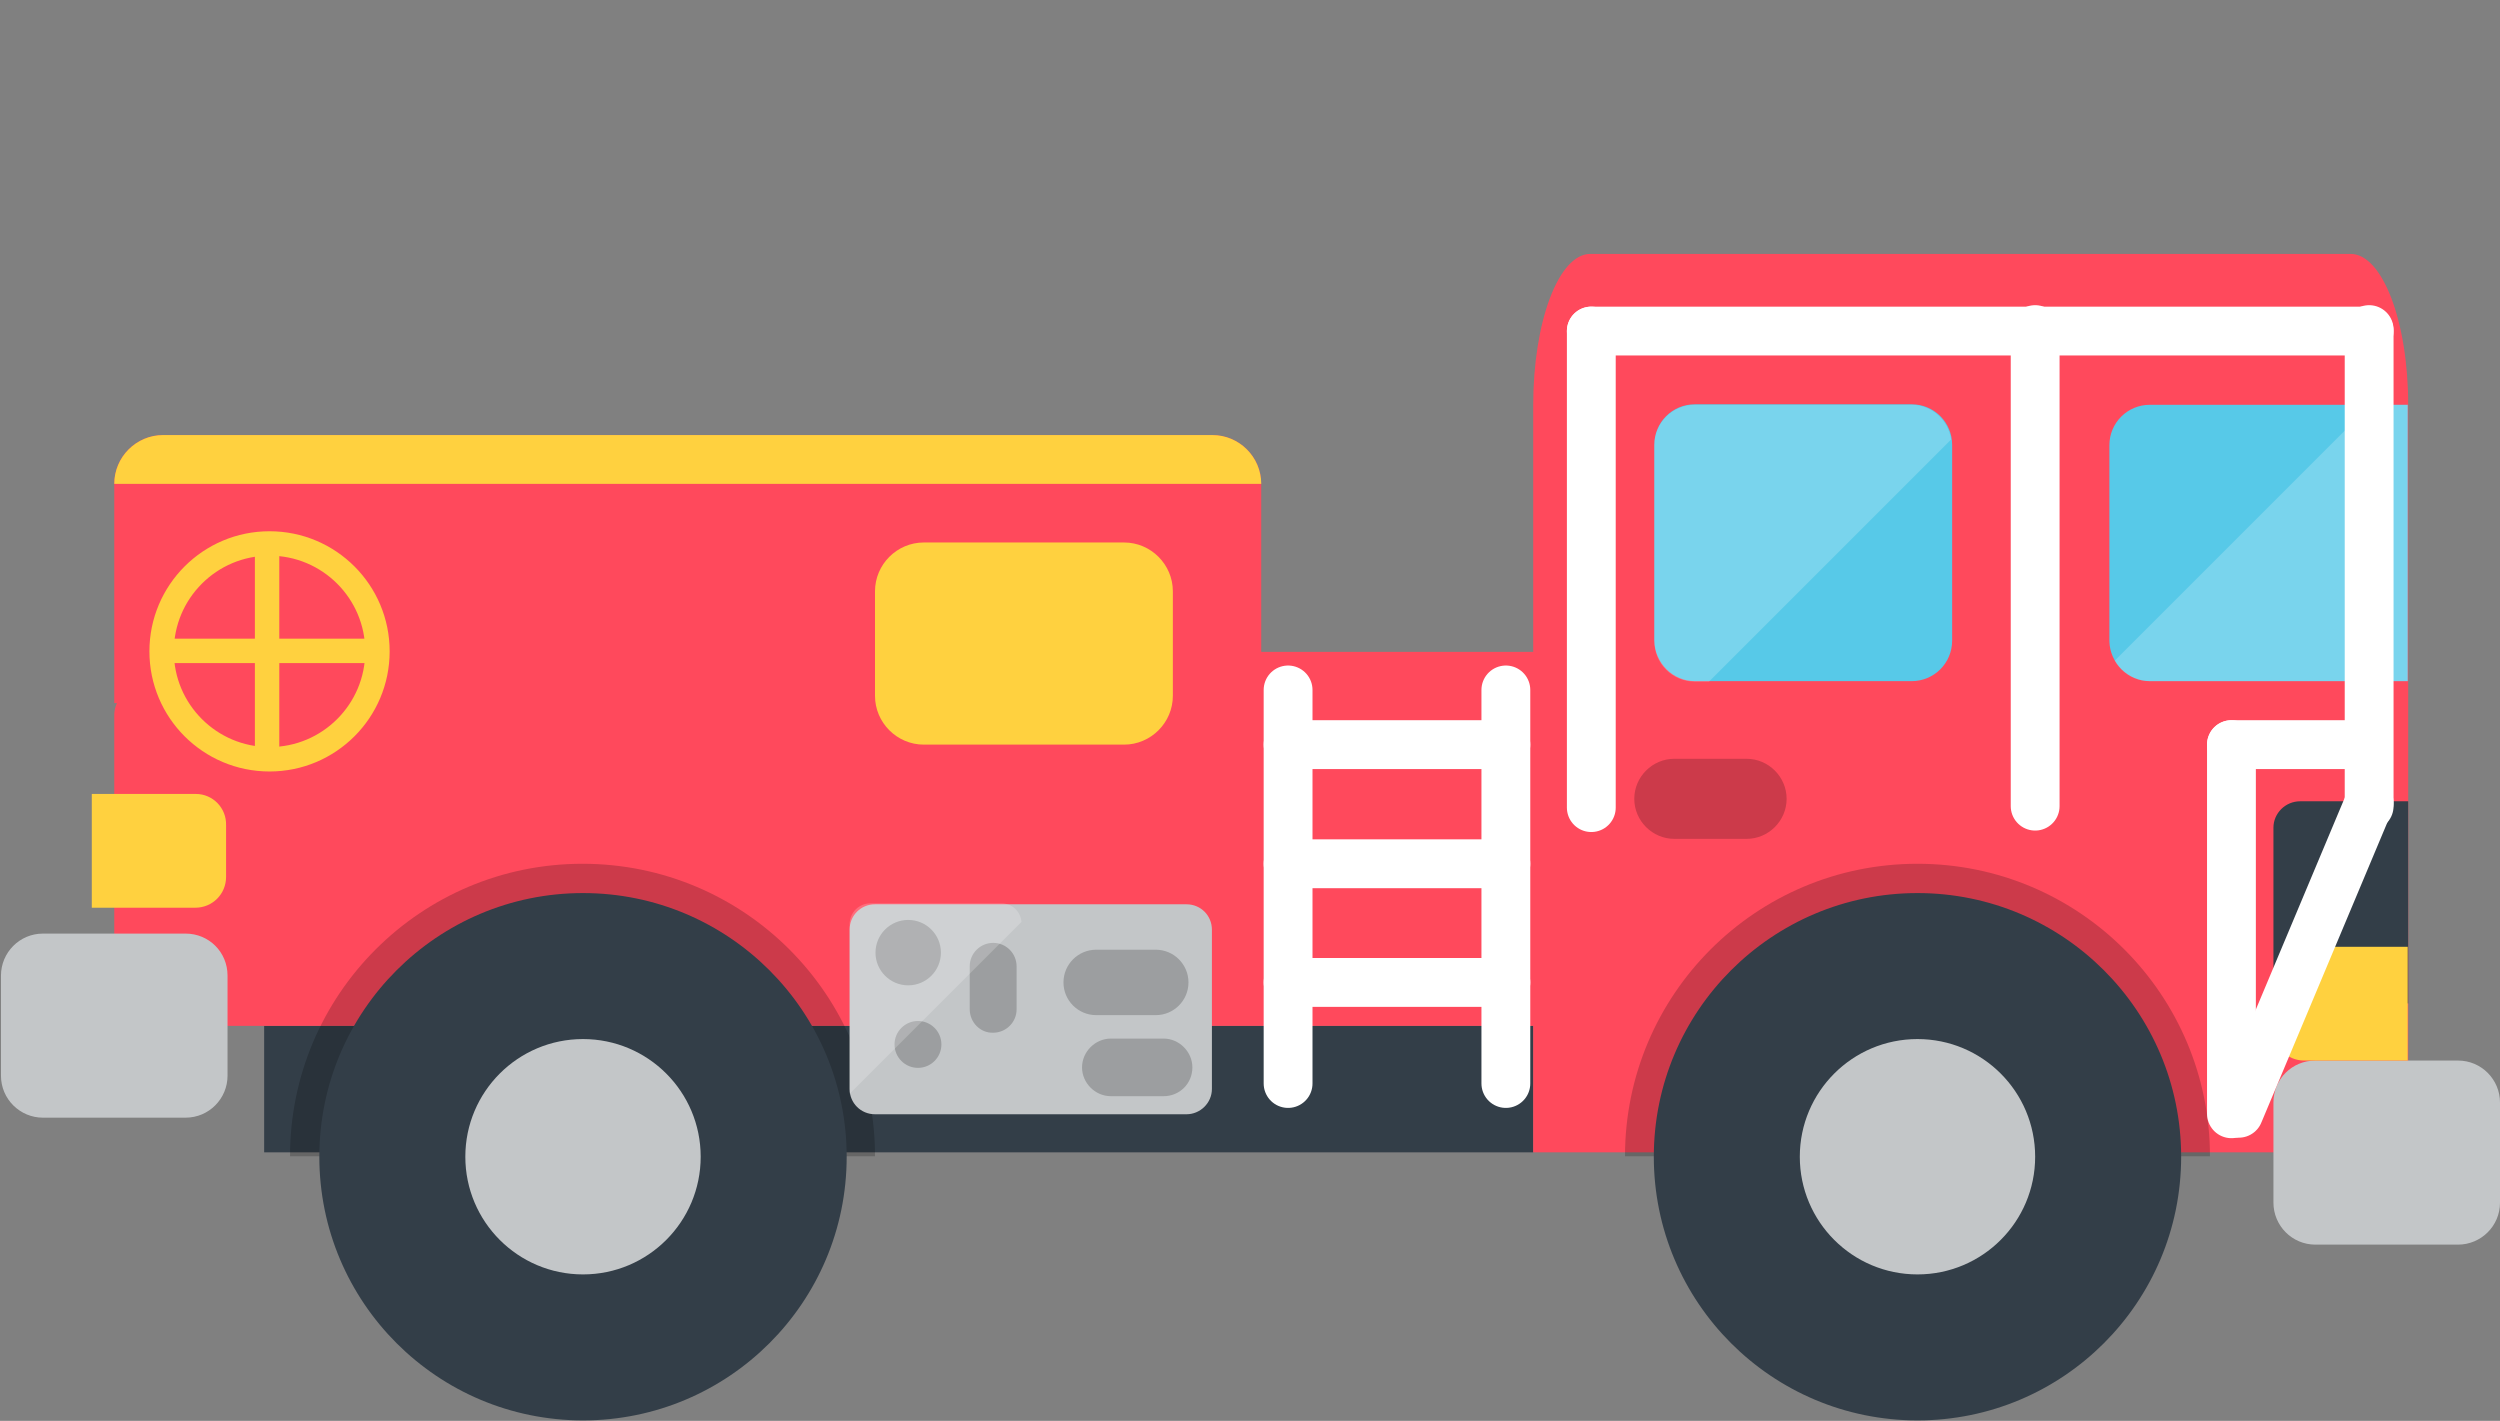 <?xml version="1.0" encoding="utf-8"?>
<!-- Generator: Adobe Illustrator 25.0.1, SVG Export Plug-In . SVG Version: 6.00 Build 0)  -->
<svg version="1.1"
	 id="Layer_1" xmlns:inkscape="http://www.inkscape.org/namespaces/inkscape" xmlns:sodipodi="http://sodipodi.sourceforge.net/DTD/sodipodi-0.dtd" xmlns:svg="http://www.w3.org/2000/svg"
	 xmlns="http://www.w3.org/2000/svg" xmlns:xlink="http://www.w3.org/1999/xlink" x="0px" y="0px" viewBox="0 0 512 291"
	 style="enable-background:new 0 0 512 291;" xml:space="preserve">
<rect x="0" y="0" width="512" height="291" fill="#808080" stroke="none"/>
<style type="text/css">
	.st0{fill:#333E48;}
	.st1{fill:#FF495C;}
	.st2{opacity:0.2;enable-background:new    ;}
	.st3{fill:#C3C6C8;}
	.st4{fill:#57C9E8;}
	.st5{opacity:0.2;fill:#FFFFFF;enable-background:new    ;}
	.st6{fill:#FFD13F;}
	.st7{fill:none;stroke:#FFFFFF;stroke-width:10;stroke-linecap:round;stroke-miterlimit:10;}
	.st8{fill:none;stroke:#FFD13F;stroke-width:5;stroke-miterlimit:10;}
</style>
<rect x="54.1" y="210.1" class="st0" width="259.9" height="25.9"/>
<sodipodi:namedview  bordercolor="#666666" borderopacity="1.0" height="511.999px" id="namedview271" inkscape:current-layer="Layer_1" inkscape:cx="44.062337" inkscape:cy="291.06126" inkscape:pagecheckerboard="0" inkscape:pageopacity="0.0" inkscape:pageshadow="2" inkscape:window-height="1012" inkscape:window-maximized="1" inkscape:window-width="1920" inkscape:window-x="0" inkscape:window-y="0" inkscape:zoom="4.4028532" pagecolor="#ffffff" showgrid="false" width="512px">
	</sodipodi:namedview>
<path id="path158" class="st1" d="M481.4,52H325.7c-6.5,0-11.7,13.9-11.7,31v153h179.2V82.9C493.2,65.8,487.9,52,481.4,52z"/>
<path id="path158_1_" class="st1" d="M462.5,133.5H54.1c-16.9,0-30.7,5.8-30.7,12.9v63.7h469.7v-63.7
	C493.2,139.3,479.4,133.5,462.5,133.5z"/>
<path id="path160" class="st2" d="M332.8,236.8c0-33.1,26.8-59.9,59.9-59.9s59.9,26.8,59.9,59.9L332.8,236.8L332.8,236.8z"/>
<path id="path162" class="st2" d="M59.4,236.8c0-33.1,26.8-59.9,59.9-59.9s59.9,26.8,59.9,59.9L59.4,236.8L59.4,236.8z"/>
<circle id="circle164" class="st0" cx="392.7" cy="236.9" r="54"/>
<circle id="circle166" class="st3" cx="392.7" cy="236.9" r="24.1"/>
<circle id="circle168" class="st0" cx="119.4" cy="236.9" r="54"/>
<g id="g176" transform="translate(0,-110)">
	<circle id="circle170" class="st3" cx="119.4" cy="346.9" r="24.1"/>
	<path id="path172" class="st3" d="M38,301.2H8.8c-4.8,0-8.6,3.9-8.6,8.6v20.5c0,4.8,3.9,8.6,8.6,8.6H38c4.8,0,8.6-3.9,8.6-8.6
		v-20.5C46.6,305,42.8,301.2,38,301.2z"/>
	<path id="path174" class="st3" d="M474.2,327.2h29.2c4.8,0,8.6,3.9,8.6,8.6v20.5c0,4.8-3.9,8.6-8.6,8.6h-29.2
		c-4.8,0-8.6-3.9-8.6-8.6v-20.5C465.6,331,469.4,327.2,474.2,327.2z"/>
</g>
<g id="g182" transform="translate(0,-110)">
	<path id="path178" class="st4" d="M440.3,249.5h52.8v-56.6h-52.8c-4.6,0-8.3,3.7-8.3,8.3v40.1C432.1,245.8,435.8,249.5,440.3,249.5
		z"/>
	<path id="path180" class="st4" d="M347.1,249.5h44.4c4.6,0,8.3-3.7,8.3-8.3v-40.1c0-4.6-3.7-8.3-8.3-8.3h-44.4
		c-4.6,0-8.3,3.7-8.3,8.3v40.1C338.9,245.8,342.6,249.5,347.1,249.5z"/>
</g>
<path id="path206" class="st2" d="M357.7,171.8h-14.8c-4.5,0-8.2-3.7-8.2-8.2s3.7-8.2,8.2-8.2h14.8c4.5,0,8.2,3.7,8.2,8.2
	C365.9,168.1,362.2,171.8,357.7,171.8z"/>
<path id="path208" class="st0" d="M471.1,164.1h22.1v41.4h-27.6v-36C465.6,166.6,468,164.1,471.1,164.1z"/>
<path id="path210" class="st3" d="M248.2,223v-32.6c0-2.9-2.3-5.2-5.2-5.2h-63.8c-2.9,0-5.2,2.3-5.2,5.2V223c0,2.9,2.3,5.2,5.2,5.2
	H243C245.8,228.2,248.2,225.9,248.2,223L248.2,223z"/>
<path id="path212" class="st2" d="M238.3,224.5h-10.8c-3.2,0-5.9-2.7-5.9-5.9c0-3.2,2.7-5.9,5.9-5.9h10.8c3.2,0,5.9,2.7,5.9,5.9
	C244.2,221.9,241.6,224.5,238.3,224.5z"/>
<path id="path214" class="st2" d="M224.5,194.5h12.2c3.7,0,6.7,3,6.7,6.7s-3,6.7-6.7,6.7h-12.2c-3.7,0-6.7-3-6.7-6.7
	S220.8,194.5,224.5,194.5z"/>
<path id="path216" class="st2" d="M198.6,206.7v-8.8c0-2.7,2.2-4.8,4.8-4.8c2.7,0,4.8,2.2,4.8,4.8v8.8c0,2.7-2.2,4.8-4.8,4.8
	C200.8,211.6,198.6,209.4,198.6,206.7z"/>
<circle id="circle218" class="st2" cx="186" cy="195.1" r="6.7"/>
<circle id="circle220" class="st2" cx="188" cy="213.9" r="4.8"/>
<path id="path222" class="st5" d="M205.1,185h-26.8c-2.4,0-4.3,1.9-4.3,4.3V224l35.2-35.2C209,186.6,207.2,185,205.1,185z"/>
<g id="g230" transform="translate(0,-110)">
	<path id="path224" class="st6" d="M471.9,303.9h21.2v23.3h-21.2c-3.5,0-6.3-2.8-6.3-6.3v-10.6C465.6,306.8,468.4,303.9,471.9,303.9
		z"/>
	<path id="path226" class="st6" d="M40.1,272.6H18.8v23.3H40c3.5,0,6.3-2.8,6.3-6.3V279C46.4,275.5,43.6,272.6,40.1,272.6z"/>
</g>
<g id="g238" transform="translate(0,-110)">
	<path id="path234" class="st5" d="M485.5,192.9l-52.4,52.4c1.4,2.5,4.1,4.2,7.2,4.2h52.8v-56.6H485.5L485.5,192.9z"/>
	<path id="path236" class="st5" d="M391.5,192.9h-44.4c-4.6,0-8.3,3.7-8.3,8.3v40.1c0,4.6,3.7,8.3,8.3,8.3h2.9l49.6-49.6
		C399,196,395.6,192.9,391.5,192.9L391.5,192.9z"/>
</g>
<g id="g240">
</g>
<g id="g242">
</g>
<g id="g244">
</g>
<g id="g246">
</g>
<g id="g248">
</g>
<g id="g250">
</g>
<g id="g252">
</g>
<g id="g254">
</g>
<g id="g256">
</g>
<g id="g258">
</g>
<g id="g260">
</g>
<g id="g262">
</g>
<g id="g264">
</g>
<g id="g266">
</g>
<g id="g268">
</g>
<path class="st1" d="M258.3,144H23.4V99.1c0-5.5,4.5-10,10-10h214.9c5.5,0,10,4.5,10,10V144z"/>
<path class="st6" d="M258.3,99.1H23.4v0c0-5.5,4.5-10,10-10h214.9C253.8,89.1,258.3,93.6,258.3,99.1L258.3,99.1z"/>
<line class="st7" x1="416.8" y1="67.5" x2="416.8" y2="165.1"/>
<line class="st7" x1="325.9" y1="67.8" x2="325.9" y2="165.4"/>
<line class="st7" x1="485.2" y1="67.8" x2="325.9" y2="67.8"/>
<line class="st7" x1="485.2" y1="67.5" x2="485.2" y2="165.1"/>
<line class="st7" x1="485.2" y1="164.4" x2="458.5" y2="228"/>
<line class="st7" x1="457" y1="152.5" x2="457" y2="228.1"/>
<line class="st7" x1="483.9" y1="152.5" x2="457" y2="152.5"/>
<path class="st6" d="M230.2,152.5h-41c-5.5,0-10-4.5-10-10v-21.4c0-5.5,4.5-10,10-10h41c5.5,0,10,4.5,10,10v21.4
	C240.2,148,235.7,152.5,230.2,152.5z"/>
<circle class="st8" cx="55.2" cy="133.4" r="22.1"/>
<line class="st8" x1="32.6" y1="133.3" x2="76.8" y2="133.3"/>
<line class="st8" x1="54.7" y1="111.2" x2="54.7" y2="155.4"/>
<line class="st7" x1="263.8" y1="141.3" x2="263.8" y2="221.9"/>
<line class="st7" x1="308.4" y1="141.3" x2="308.4" y2="221.9"/>
<line class="st7" x1="308.4" y1="152.5" x2="263.8" y2="152.5"/>
<line class="st7" x1="308.4" y1="176.9" x2="263.8" y2="176.9"/>
<line class="st7" x1="308.4" y1="201.2" x2="263.8" y2="201.2"/>
</svg>
